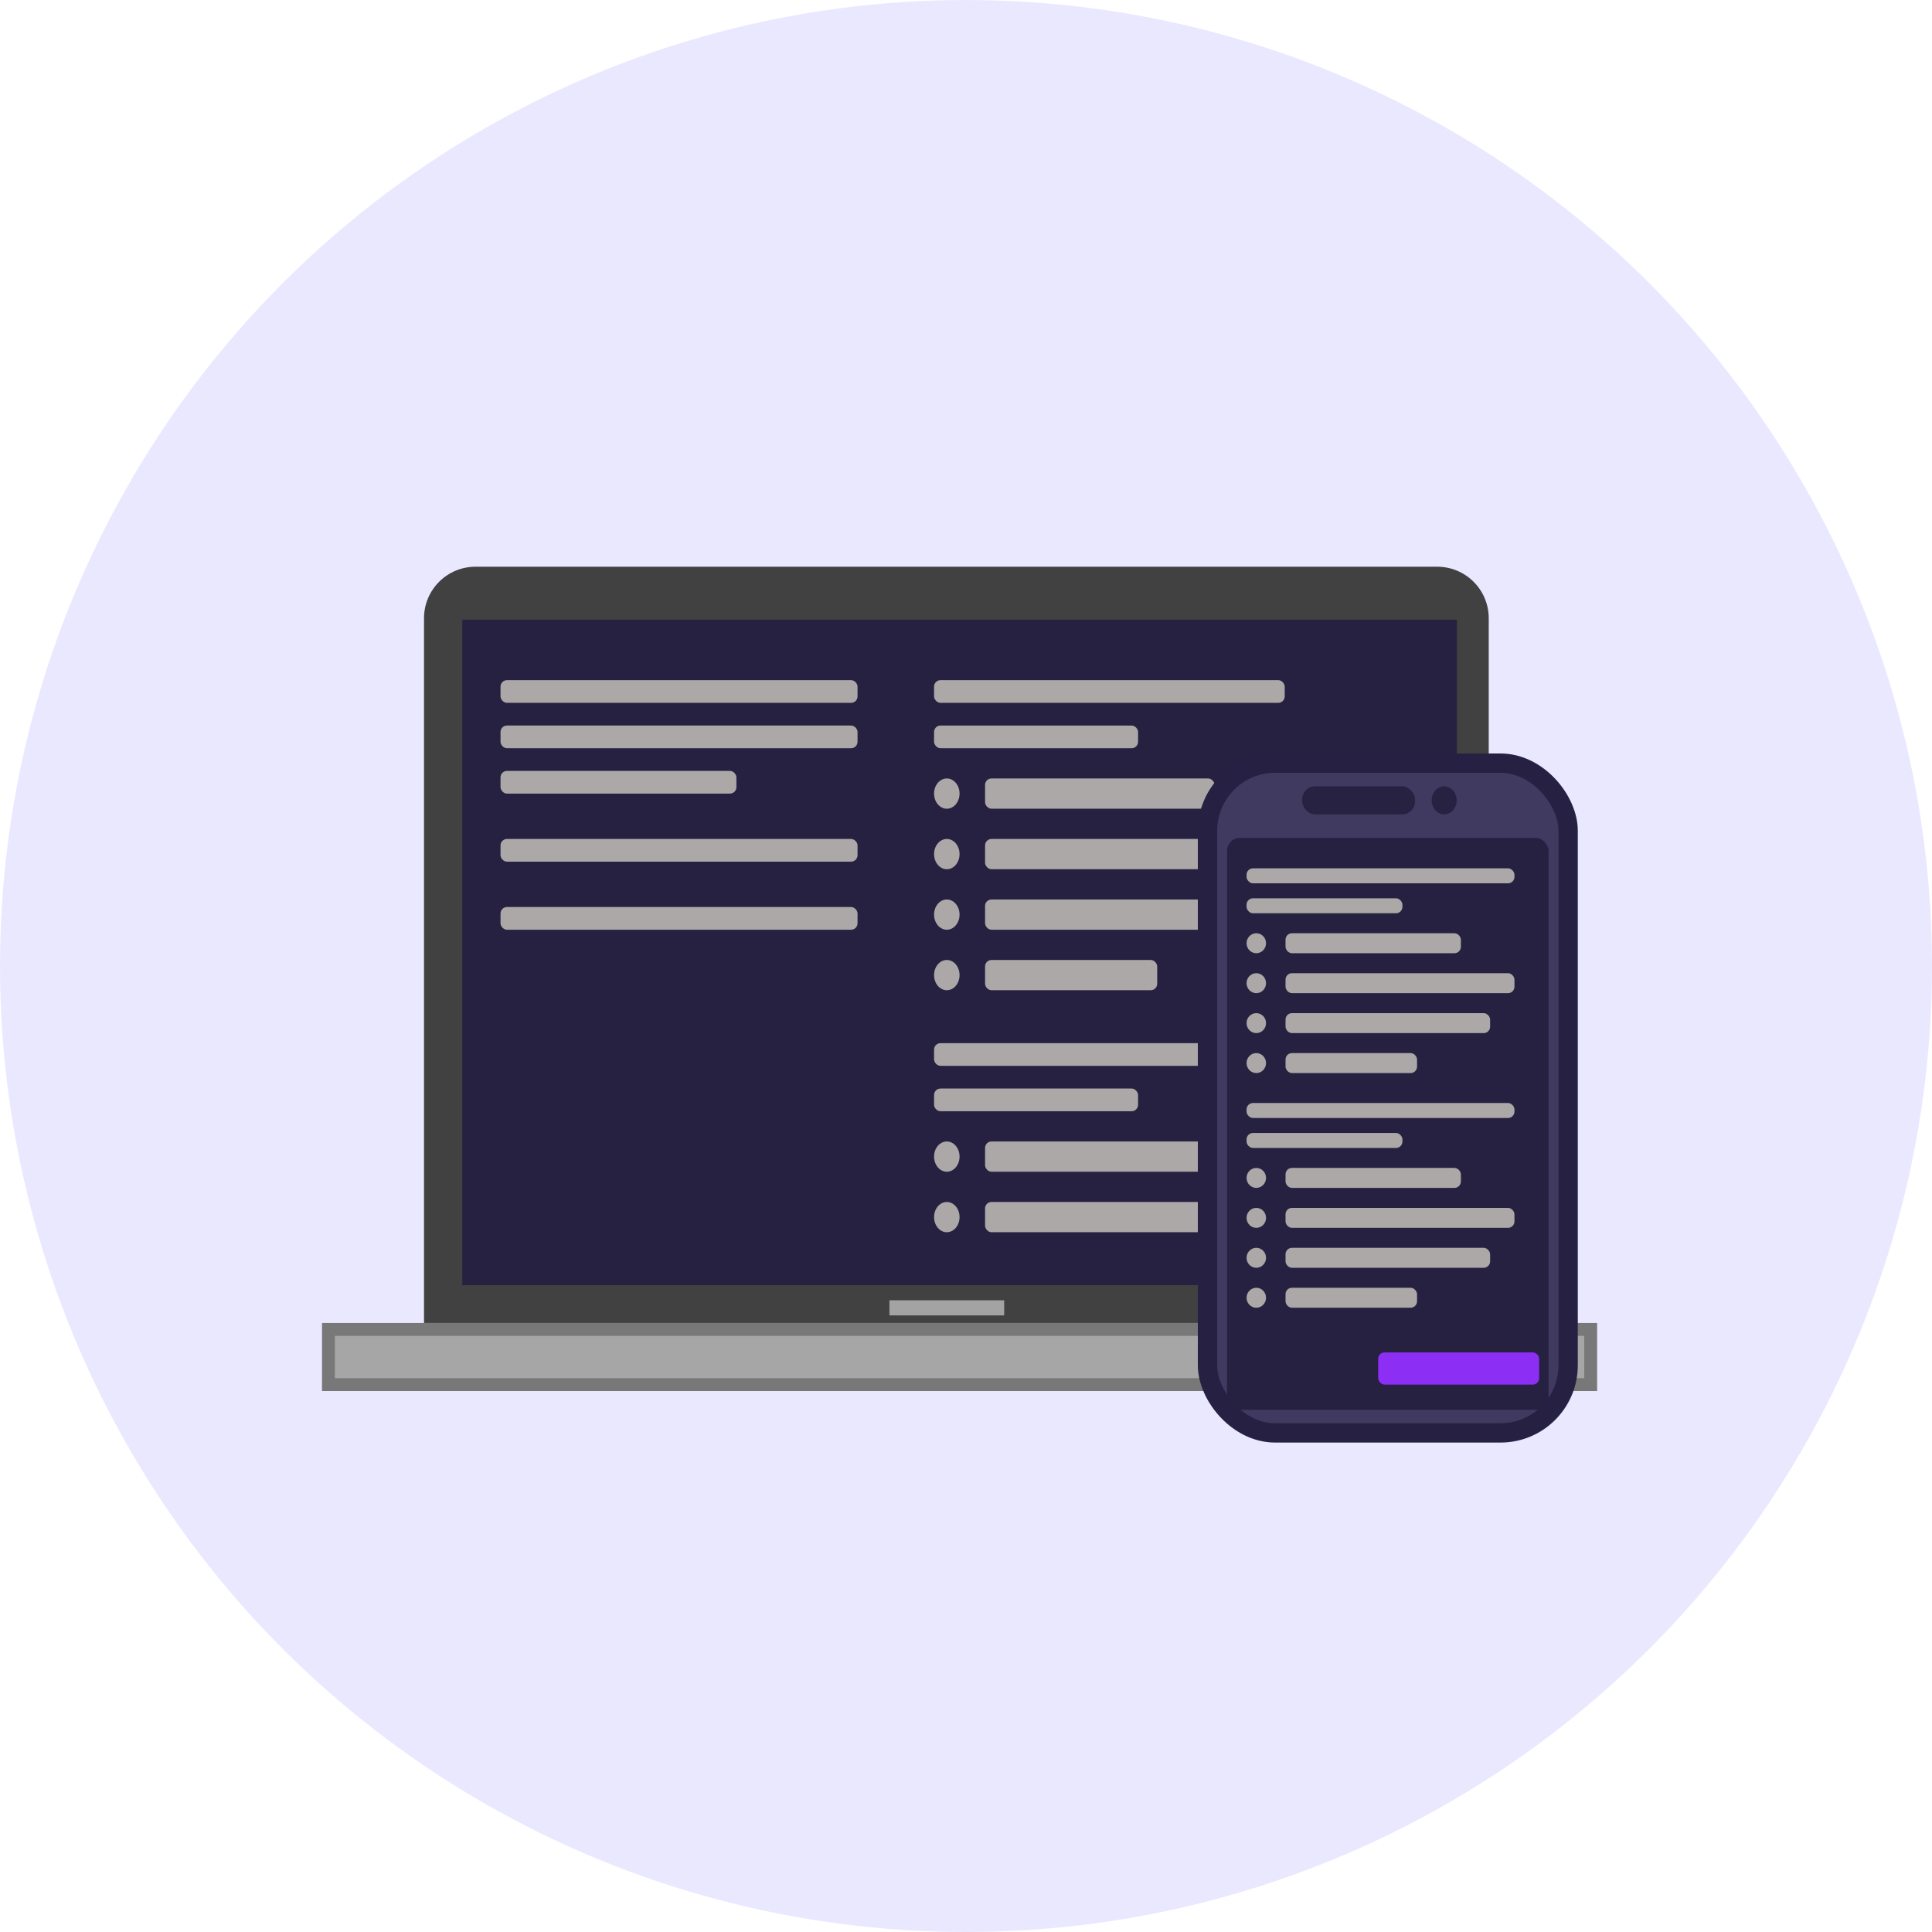 <svg width="300" height="300" viewBox="0 0 300 300" fill="none" xmlns="http://www.w3.org/2000/svg">
<circle cx="150" cy="150" r="150" fill="#EAE8FF"/>
<rect x="51" y="206.431" width="196" height="8.569" fill="#A6A6A6" stroke="#787878" stroke-width="2"/>
<path d="M65.84 96C65.84 91.582 69.422 88 73.84 88H223.17C227.588 88 231.17 91.582 231.17 96V205.431H65.84V96Z" fill="#414142"/>
<path d="M71.78 96.22H226.22V199.559H71.78V96.22Z" fill="#262141"/>
<rect x="138.11" y="201.908" width="17.82" height="2.349" fill="#A3A3A3"/>
<rect x="145.04" y="105.615" width="54.45" height="3.523" rx="1" fill="#ACA8A8"/>
<rect x="145.04" y="112.661" width="31.68" height="3.523" rx="1" fill="#ACA8A8"/>
<rect x="152.96" y="120.881" width="35.64" height="4.697" rx="1" fill="#ACA8A8"/>
<rect x="152.96" y="130.275" width="46.53" height="4.697" rx="1" fill="#ACA8A8"/>
<rect x="152.96" y="139.67" width="41.58" height="4.697" rx="1" fill="#ACA8A8"/>
<rect x="152.96" y="149.064" width="26.73" height="4.697" rx="1" fill="#ACA8A8"/>
<ellipse cx="147.02" cy="123.229" rx="1.98" ry="2.349" fill="#ACA8A8"/>
<ellipse cx="147.02" cy="132.624" rx="1.98" ry="2.349" fill="#ACA8A8"/>
<ellipse cx="147.02" cy="142.019" rx="1.98" ry="2.349" fill="#ACA8A8"/>
<ellipse cx="147.02" cy="151.413" rx="1.98" ry="2.349" fill="#ACA8A8"/>
<rect x="145.04" y="161.981" width="54.45" height="3.523" rx="1" fill="#ACA8A8"/>
<rect x="145.04" y="169.028" width="31.68" height="3.523" rx="1" fill="#ACA8A8"/>
<rect x="152.96" y="177.248" width="35.64" height="4.697" rx="1" fill="#ACA8A8"/>
<rect x="152.96" y="186.642" width="46.53" height="4.697" rx="1" fill="#ACA8A8"/>
<ellipse cx="147.02" cy="179.597" rx="1.98" ry="2.349" fill="#ACA8A8"/>
<ellipse cx="147.02" cy="188.99" rx="1.98" ry="2.349" fill="#ACA8A8"/>
<rect x="77.72" y="105.614" width="55.44" height="3.523" rx="1" fill="#ACA8A8"/>
<rect x="77.72" y="112.66" width="55.44" height="3.523" rx="1" fill="#ACA8A8"/>
<rect x="77.72" y="119.706" width="36.63" height="3.523" rx="1" fill="#ACA8A8"/>
<rect x="77.72" y="130.275" width="55.44" height="3.523" rx="1" fill="#ACA8A8"/>
<rect x="77.72" y="140.844" width="55.44" height="3.523" rx="1" fill="#ACA8A8"/>
<rect x="187.5" y="118.5" width="56" height="104" rx="10.5" fill="#403A60" stroke="#262143" stroke-width="3"/>
<rect x="202.209" y="122.096" width="17.506" height="4.367" rx="2" fill="#282242"/>
<ellipse cx="224.253" cy="124.279" rx="1.945" ry="2.184" fill="#282242"/>
<rect x="190.538" y="130.103" width="49.923" height="88.803" rx="2" fill="#262141"/>
<rect x="193.564" y="134.834" width="41.603" height="2.326" rx="1" fill="#ACA8A8"/>
<rect x="193.564" y="139.486" width="24.205" height="2.326" rx="1" fill="#ACA8A8"/>
<rect x="199.615" y="144.914" width="27.231" height="3.101" rx="1" fill="#ACA8A8"/>
<rect x="199.615" y="151.116" width="35.551" height="3.101" rx="1" fill="#ACA8A8"/>
<rect x="199.615" y="157.319" width="31.769" height="3.101" rx="1" fill="#ACA8A8"/>
<rect x="199.615" y="163.522" width="20.423" height="3.101" rx="1" fill="#ACA8A8"/>
<ellipse cx="195.077" cy="146.465" rx="1.513" ry="1.551" fill="#ACA8A8"/>
<ellipse cx="195.077" cy="152.667" rx="1.513" ry="1.551" fill="#ACA8A8"/>
<ellipse cx="195.077" cy="158.87" rx="1.513" ry="1.551" fill="#ACA8A8"/>
<ellipse cx="195.077" cy="165.073" rx="1.513" ry="1.551" fill="#ACA8A8"/>
<rect x="193.564" y="171.275" width="41.603" height="2.326" rx="1" fill="#ACA8A8"/>
<rect x="193.564" y="175.928" width="24.205" height="2.326" rx="1" fill="#ACA8A8"/>
<rect x="199.615" y="181.355" width="27.231" height="3.101" rx="1" fill="#ACA8A8"/>
<rect x="199.615" y="187.558" width="35.551" height="3.101" rx="1" fill="#ACA8A8"/>
<rect x="199.615" y="193.761" width="31.769" height="3.101" rx="1" fill="#ACA8A8"/>
<rect x="199.615" y="199.964" width="20.423" height="3.101" rx="1" fill="#ACA8A8"/>
<ellipse cx="195.077" cy="182.906" rx="1.513" ry="1.551" fill="#ACA8A8"/>
<ellipse cx="195.077" cy="189.108" rx="1.513" ry="1.551" fill="#ACA8A8"/>
<ellipse cx="195.077" cy="195.311" rx="1.513" ry="1.551" fill="#ACA8A8"/>
<ellipse cx="195.077" cy="201.515" rx="1.513" ry="1.551" fill="#ACA8A8"/>
<rect x="214" y="210" width="25" height="5" rx="1" fill="#8D2EF4"/>
</svg>
